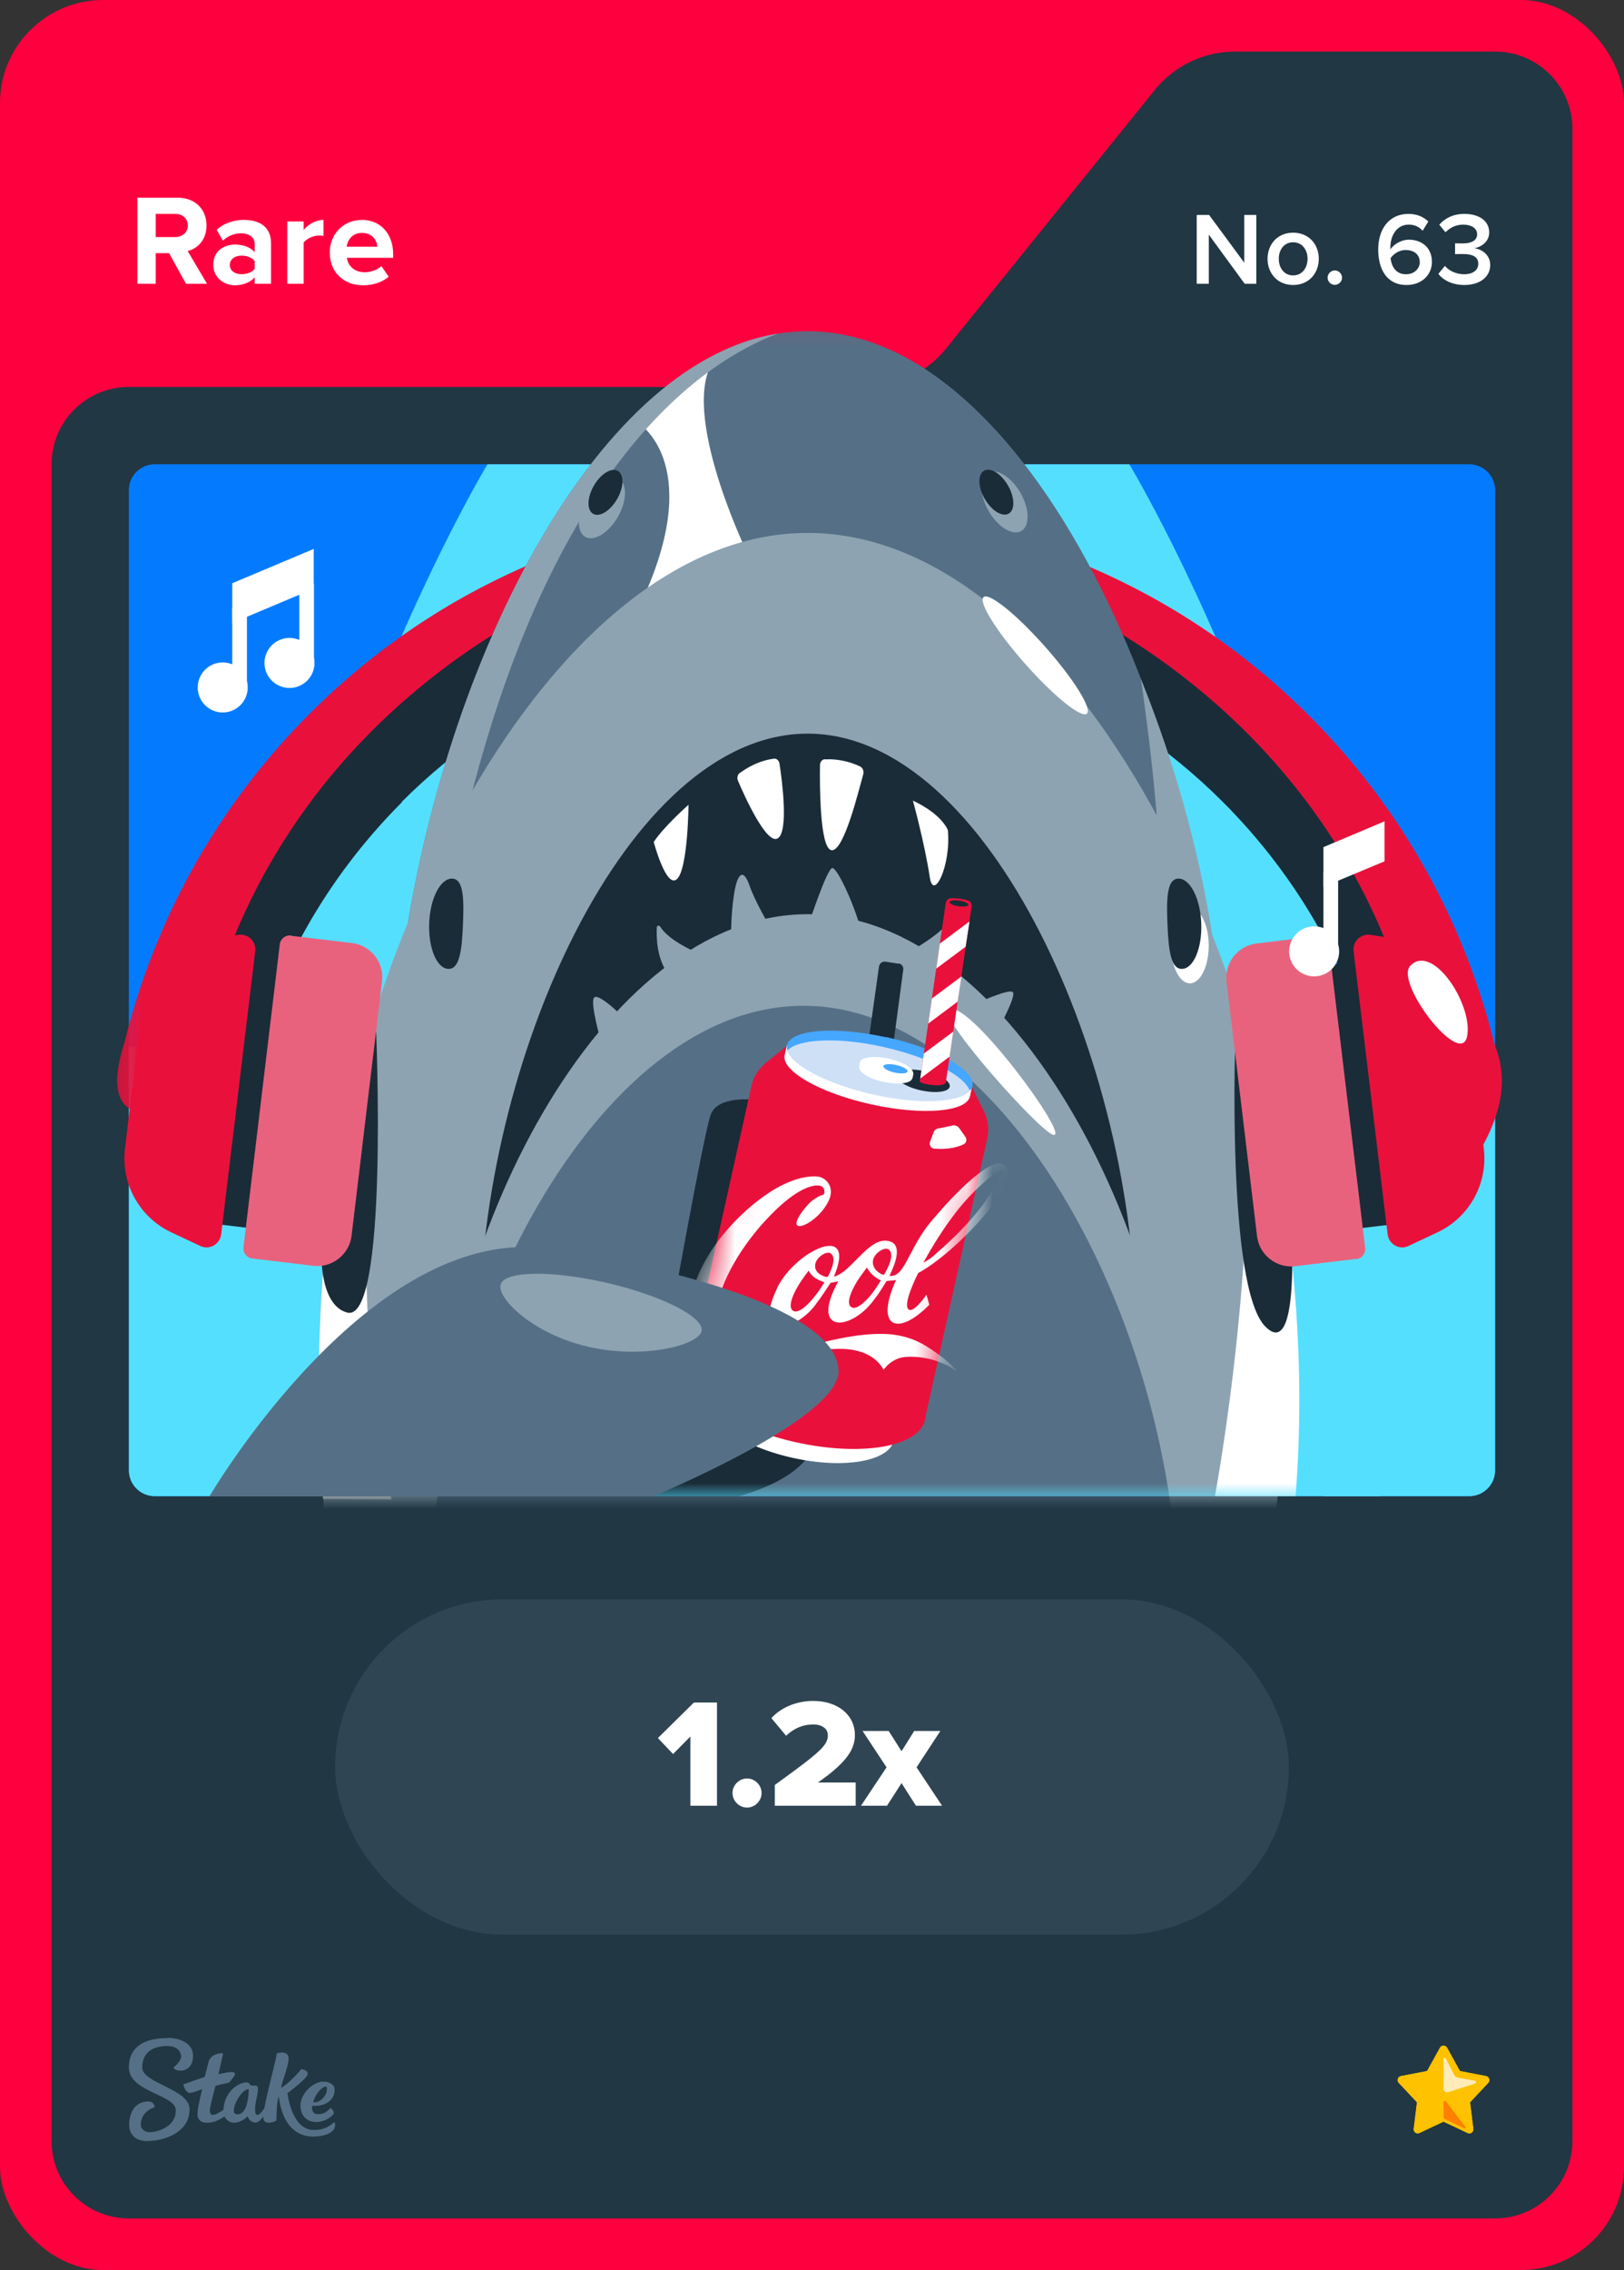 <svg width="63" height="88" viewBox="0 0 63 88" fill="none" xmlns="http://www.w3.org/2000/svg">
<rect x="0" y="0" width="63" height="88" fill="#333333" stroke="none"/>
<rect width="63" height="88" rx="4" fill="#FF003F"/>
<path d="M36.701 13.513L44.799 3.487C45.559 2.546 46.702 2 47.911 2H58C59.657 2 61 3.343 61 5V83C61 84.657 59.657 86 58 86H5C3.343 86 2 84.657 2 83V18C2 16.343 3.343 15 5 15H33.589C34.798 15 35.941 14.454 36.701 13.513Z" fill="#213743"/>
<rect x="5" y="18" width="53" height="40" rx="1" fill="#2F4553"/>
<g clip-path="url(#clip0_26835_29226)">
<path d="M57 18H6C5.448 18 5 18.448 5 19V57C5 57.552 5.448 58 6 58H57C57.552 58 58 57.552 58 57V19C58 18.448 57.552 18 57 18Z" fill="#047BFF"/>
<path d="M5 40.56V57C5 57.55 5.45 58 6 58H57C57.55 58 58 57.55 58 57V40.56H5Z" fill="#55DFFF"/>
<path d="M37.84 18H43.81C43.81 18 55.05 36.54 53.57 58H51.33L37.84 18Z" fill="#55DFFF"/>
<path d="M24.88 18H18.91C18.91 18 7.67 36.54 9.15 58H11.39L24.88 18Z" fill="#55DFFF"/>
<mask id="mask0_26835_29226" style="mask-type:luminance" maskUnits="userSpaceOnUse" x="4" y="12" width="56" height="46">
<path d="M59.16 12.1H4.19V58H59.16V12.1Z" fill="white"/>
</mask>
<g mask="url(#mask0_26835_29226)">
<path d="M15.58 31.09C19.83 26.84 25.49 24.49 31.51 24.49C37.53 24.49 43.18 26.83 47.44 31.09C50.37 34.02 52.4 37.62 53.37 41.55H58.19C57.83 39.8 57.3 38.08 56.6 36.42C55.23 33.18 53.27 30.27 50.77 27.77C48.27 25.27 45.36 23.31 42.12 21.94C38.76 20.52 35.2 19.8 31.52 19.8C27.84 19.8 24.28 20.52 20.92 21.94C17.68 23.31 14.77 25.27 12.27 27.77C9.77 30.27 7.81 33.18 6.44 36.42C5.74 38.08 5.21 39.8 4.85 41.55H9.67C10.64 37.62 12.67 34.02 15.6 31.09H15.58Z" fill="#1A2C38"/>
<path d="M55 40.5L56.88 45.42C58.08 43.74 58.64 42.09 57.98 40.5C57.64 39.1 57.18 37.73 56.62 36.4C55.25 33.16 53.29 30.25 50.79 27.75C48.29 25.25 45.38 23.29 42.14 21.92C41.22 21.53 40.29 21.2 39.34 20.91L40.39 22.98C40.39 22.98 52.08 27.32 55.01 40.51L55 40.5Z" fill="#E9113C"/>
<path d="M7.8 40.41L5.56 43.18C4.42 42.99 4.34 41.94 4.83 40.41C5.17 39.01 5.63 37.64 6.19 36.31C7.56 33.07 9.52 30.16 12.02 27.66C14.52 25.16 17.43 23.2 20.67 21.83C21.59 21.44 22.52 21.11 23.47 20.82L22.42 22.89C22.42 22.89 10.73 27.23 7.8 40.42V40.41Z" fill="#E9113C"/>
<path d="M31.33 12.84C22.42 12.84 15.19 29.49 15.19 43.07C25.95 48.31 36.71 48.31 47.47 43.07C47.47 29.49 40.24 12.84 31.33 12.84Z" fill="#557086"/>
<path d="M24.76 16.4C24.76 16.4 27.29 17.91 25.02 23.04L28.95 21.35C28.95 21.35 26.13 15.49 27.87 13.75L26.86 14.37L24.77 16.39L24.76 16.4Z" fill="white"/>
<path d="M30.18 12.93C22.95 14.09 17.03 26.04 15.55 37.64L17.54 34.05C20.43 19.9 26.04 14.49 30.18 12.93Z" fill="#8EA3B2"/>
<path d="M23.967 20.04C24.326 19.418 24.341 18.755 24.002 18.559C23.662 18.363 23.096 18.708 22.737 19.33C22.378 19.951 22.362 20.614 22.702 20.811C23.041 21.007 23.608 20.662 23.967 20.04Z" fill="#8EA3B2"/>
<path d="M39.619 20.584C39.958 20.388 39.943 19.725 39.584 19.103C39.225 18.481 38.658 18.136 38.319 18.332C37.979 18.528 37.995 19.191 38.354 19.813C38.713 20.435 39.279 20.78 39.619 20.584Z" fill="#8EA3B2"/>
<path d="M23.939 19.347C24.204 18.888 24.217 18.399 23.969 18.256C23.72 18.112 23.303 18.368 23.038 18.827C22.773 19.286 22.76 19.775 23.009 19.918C23.257 20.062 23.674 19.806 23.939 19.347Z" fill="#1A2C38"/>
<path d="M39.132 19.91C39.38 19.767 39.367 19.278 39.102 18.819C38.837 18.36 38.42 18.104 38.172 18.248C37.923 18.391 37.936 18.88 38.201 19.339C38.467 19.798 38.883 20.054 39.132 19.91Z" fill="#1A2C38"/>
<path d="M50.26 52.18C50.26 38.6 41.79 20.66 31.33 20.66C20.87 20.66 12.4 38.59 12.4 52.18C12.4 52.18 12.43 57.6 12.73 61.16H49.19L50.26 52.18Z" fill="#8EA3B2"/>
<path d="M47.13 58C47.13 58 49.07 47.75 48.18 39.49C48.18 39.49 51.07 47.58 50.26 58H47.13Z" fill="white"/>
<path d="M14.52 39.37C14.52 39.37 13.43 51.34 15.19 58.13L12.53 58.11C12.53 58.11 11.52 47.29 14.52 39.38V39.37Z" fill="white"/>
<path d="M31.33 28.44C24.3 28.44 18.6 41.2 18.6 51.62C27.09 55.64 35.57 55.64 44.06 51.62C44.06 41.21 38.36 28.44 31.33 28.44Z" fill="#1A2C38"/>
<path d="M31.33 35.44C23.31 35.44 16.82 48.2 16.82 58.62C26.5 62.64 36.17 62.64 45.85 58.62C45.85 48.21 39.35 35.44 31.34 35.44H31.33Z" fill="#8EA3B2"/>
<path d="M35.41 36.82C35.41 36.82 36.27 36.34 36.7 35.87C36.78 35.78 36.93 35.83 36.94 35.96C36.96 36.36 36.94 37.03 36.68 37.68L35.41 36.83V36.82Z" fill="#8EA3B2"/>
<path d="M31.16 38.99C23.14 38.99 16.65 51.75 16.65 62.17C26.33 66.19 36 66.19 45.68 62.17C45.68 51.76 39.18 38.99 31.17 38.99H31.16Z" fill="#557086"/>
<path d="M31.06 53.52C31.06 53.52 33.71 56.53 28.68 58H22.77L31.07 53.52H31.06Z" fill="#1A2C38"/>
<path d="M29.73 42.69C29.73 42.69 27.86 42.32 27.56 43.24C27.26 44.16 25.98 51.35 25.98 51.35L28.73 51.83L29.72 42.69H29.73Z" fill="#1A2C38"/>
<path d="M34.86 37.36L34.35 37.28C34.23 37.26 34.12 37.35 34.1 37.46L33.21 43.79L34.26 43.45L35.04 37.59C35.06 37.47 34.97 37.36 34.86 37.35V37.36Z" fill="#1A2C38"/>
<path d="M36.79 39.17C37.43 38.51 41.61 44.21 40.85 43.99C40.31 43.84 36.45 39.51 36.79 39.17Z" fill="white"/>
<path d="M42.163 27.665C42.374 27.478 41.648 26.315 40.541 25.067C39.434 23.819 38.366 22.959 38.155 23.146C37.945 23.333 38.671 24.496 39.778 25.744C40.884 26.992 41.952 27.852 42.163 27.665Z" fill="white"/>
<path d="M28.71 29.96C28.94 29.79 29.41 29.49 30.03 29.41C30.13 29.4 30.22 29.48 30.24 29.61C30.34 30.26 30.6 32.24 30.17 32.5C29.74 32.76 28.89 30.88 28.63 30.27C28.58 30.16 28.61 30.03 28.7 29.96H28.71Z" fill="white"/>
<path d="M32 29.44C32.27 29.42 32.8 29.44 33.38 29.72C33.47 29.77 33.52 29.9 33.49 30.01C33.31 30.64 32.75 32.98 32.27 32.96C31.79 32.94 31.8 30.35 31.81 29.66C31.81 29.54 31.89 29.44 32 29.43V29.44Z" fill="white"/>
<path d="M35.41 31.02C35.41 31.02 35.87 32.69 36.07 34.01C36.21 34.96 36.9 33.56 36.77 32.18C36.77 32.18 36.56 31.57 35.4 31.03L35.41 31.02Z" fill="white"/>
<path d="M26.72 31.19C26.72 31.19 25.78 32.01 25.36 32.64C25.36 32.64 25.85 34.49 26.27 34.07C26.69 33.65 26.71 31.19 26.71 31.19H26.72Z" fill="white"/>
<path d="M31.33 35.95C31.33 35.95 32.08 33.65 32.29 33.65C32.5 33.65 33.21 35.24 33.4 36.08L31.34 35.95H31.33Z" fill="#8EA3B2"/>
<path d="M44.26 26.32C44.26 26.32 45.2 32.65 44.91 34.58L47.3 38.59C47.3 38.59 47.03 33.18 44.26 26.32Z" fill="#8EA3B2"/>
<path d="M46.16 38.12C46.563 38.12 46.89 37.467 46.89 36.66C46.89 35.854 46.563 35.2 46.16 35.2C45.757 35.2 45.43 35.854 45.43 36.66C45.43 37.467 45.757 38.12 46.16 38.12Z" fill="white"/>
<path d="M46.6 35.77C46.64 36.74 46.31 37.54 45.86 37.56C45.41 37.58 45.33 36.8 45.29 35.83C45.25 34.86 45.26 34.07 45.71 34.06C46.16 34.05 46.56 34.81 46.6 35.78V35.77Z" fill="#1A2C38"/>
<path d="M29.78 35.78C29.78 35.78 29.26 34.87 29.08 34.34C28.82 33.59 28.59 33.9 28.47 34.7C28.35 35.5 28.36 36.31 28.36 36.31L29.78 35.78Z" fill="#8EA3B2"/>
<path d="M27.02 36.92C27.02 36.92 25.95 36.48 25.61 35.92C25.57 35.86 25.48 35.88 25.48 35.95C25.46 36.37 25.48 37.17 25.93 37.78L27.03 36.92H27.02Z" fill="#8EA3B2"/>
<path d="M38.12 38.79C38.12 38.79 39.16 38.33 39.29 38.46C39.42 38.59 38.88 39.6 38.88 39.6L38.13 38.79H38.12Z" fill="#8EA3B2"/>
<path d="M24.11 39.37C24.11 39.37 23.23 38.49 23.05 38.67C22.87 38.85 23.33 40.43 23.33 40.43L24.11 39.37Z" fill="#8EA3B2"/>
<path d="M16.65 35.77C16.61 36.74 16.94 37.54 17.39 37.56C17.84 37.58 17.92 36.8 17.96 35.83C18 34.86 17.99 34.07 17.54 34.06C17.09 34.05 16.69 34.81 16.65 35.78V35.77Z" fill="#1A2C38"/>
</g>
<path d="M34.675 55.838C34.855 55.024 33.393 54.008 31.409 53.568C29.425 53.128 27.67 53.431 27.489 54.245C27.309 55.059 28.771 56.076 30.755 56.516C32.739 56.956 34.494 56.653 34.675 55.838Z" fill="white"/>
<path d="M35.882 55.053C36.112 54.018 34.248 52.724 31.719 52.164C29.19 51.603 26.954 51.988 26.725 53.023C26.495 54.059 28.359 55.352 30.888 55.913C33.417 56.473 35.653 56.089 35.882 55.053Z" fill="#E9113C"/>
<path d="M37.71 42.14L30.52 40.55L29.71 41.2C29.43 41.43 29.23 41.74 29.15 42.1L26.72 53.04L35.87 55.07L38.3 44.13C38.38 43.78 38.33 43.41 38.17 43.08L37.71 42.15V42.14Z" fill="#E9113C"/>
<path d="M30.44 40.9C30.3 41.51 31.8 42.37 33.79 42.81C35.78 43.25 37.49 43.11 37.63 42.5L37.71 42.12L30.52 40.53L30.44 40.91V40.9Z" fill="white"/>
<path d="M34.37 40.21C32.38 39.77 30.67 39.91 30.53 40.52C30.52 40.59 30.53 40.66 30.54 40.73L37.63 42.28C37.67 42.23 37.71 42.17 37.72 42.11C37.86 41.5 36.36 40.64 34.37 40.2V40.21Z" fill="#45A7FF"/>
<path d="M30.54 40.73C30.73 41.32 32.11 42.03 33.87 42.43C35.63 42.83 37.22 42.75 37.62 42.29C37.43 41.7 36.05 40.99 34.29 40.59C32.53 40.19 30.94 40.27 30.54 40.73Z" fill="#CDE0F6"/>
<path d="M36.842 42.127C36.888 41.922 36.461 41.654 35.89 41.527C35.318 41.4 34.818 41.463 34.773 41.668C34.727 41.873 35.154 42.142 35.725 42.269C36.297 42.395 36.797 42.332 36.842 42.127Z" fill="#1A2C38"/>
<path d="M35.39 41.8C35.35 42 34.85 42.06 34.28 41.94C33.71 41.82 33.28 41.55 33.33 41.34L33.36 41.18L35.43 41.64L35.4 41.8H35.39Z" fill="white"/>
<path d="M35.426 41.64C35.472 41.435 35.045 41.166 34.474 41.039C33.902 40.913 33.402 40.976 33.357 41.181C33.311 41.386 33.738 41.654 34.309 41.781C34.881 41.908 35.381 41.844 35.426 41.64Z" fill="white"/>
<path d="M35.205 41.537C35.223 41.456 35.028 41.344 34.769 41.286C34.511 41.229 34.286 41.248 34.268 41.329C34.25 41.41 34.446 41.522 34.704 41.579C34.963 41.637 35.188 41.618 35.205 41.537Z" fill="#45A7FF"/>
<mask id="mask1_26835_29226" style="mask-type:luminance" maskUnits="userSpaceOnUse" x="26" y="40" width="13" height="16">
<path d="M37.71 42.14L30.52 40.55L29.71 41.2C29.43 41.43 29.23 41.74 29.15 42.1L26.72 53.04L35.87 55.07L38.3 44.13C38.38 43.78 38.33 43.41 38.17 43.08L37.71 42.15V42.14Z" fill="white"/>
</mask>
<g mask="url(#mask1_26835_29226)">
<path d="M37.12 53.16C36.56 52.77 35.89 52.57 35.21 52.6C34.84 52.6 34.49 52.8 34.28 53.1C33.99 52.59 33.42 52.28 32.53 52.29C31.1 52.3 29.67 52.96 28.55 52.96C27.47 52.96 26.69 52.28 26.71 51.07C26.76 48.96 28.55 47.06 29.89 46.2C30.66 45.71 31.3 45.57 31.72 45.61C32.03 45.64 32.39 46 32.16 46.52C31.82 47.28 30.88 47.77 30.9 47.41C30.91 47.17 31.34 46.69 31.45 46.59C31.67 46.41 31.87 46.32 31.94 46.32C32.01 46.26 32.06 45.85 31.51 45.98C30.96 46.11 30.3 46.65 29.66 47.35C29.02 48.05 28.04 49.36 27.79 50.74C27.67 51.38 27.75 52.55 29.27 52.54C30.56 52.54 32.46 51.69 34.21 51.71C34.89 51.71 35.48 51.9 35.94 52.19C36.39 52.47 36.93 52.88 37.12 53.16Z" fill="white"/>
<path d="M39 45.19C38.56 44.69 37 46.31 36.27 47.18C35.24 48.3 35.14 49.53 34.51 49.46C34.48 49.46 35.16 48.3 34.51 48.12C33.72 47.89 33.05 49.32 32.35 49.49C33.3 47.25 30.68 48.59 30.1 50.04C29.18 52.08 31 51.55 31.69 50.5C31.89 50.25 32.22 49.73 32.22 49.73C32.25 49.73 32.47 49.68 32.52 49.67C31.38 51.74 33.04 51.62 33.94 50.34C34.14 50.09 34.39 49.66 34.39 49.66C34.4 49.66 34.73 49.63 34.76 49.62C33.91 51.5 34.85 51.81 36.05 50.58L35.94 50.19C35.94 50.19 35.51 50.83 35.29 50.78C34.93 50.69 35.62 49.35 35.62 49.35C37.01 48.61 39.63 45.89 39.01 45.19H39ZM37.08 47C37.86 45.98 39.05 45.06 38.85 45.49C38.32 46.68 37.34 47.71 36.22 48.68C36.1 48.79 35.96 48.87 35.82 48.95C36.19 48.27 36.61 47.61 37.08 47ZM31.97 49.73C31.85 49.93 31.71 50.13 31.56 50.31C31.37 50.55 31.01 50.91 30.8 50.83C30.48 50.7 30.84 50.01 31.08 49.66C31.32 49.31 31.36 49.28 31.36 49.27C31.36 49.27 31.37 49.25 31.38 49.27C31.43 49.38 31.52 49.47 31.62 49.54C31.72 49.61 31.84 49.66 31.96 49.7C31.96 49.7 31.98 49.7 31.97 49.73ZM32.25 49.2C32.21 49.3 32.17 49.39 32.12 49.48C32.12 49.48 32.11 49.5 32.1 49.5C32.09 49.5 32.07 49.5 32.06 49.5C32.01 49.5 31.61 49.39 31.62 49.07C31.62 48.76 32.07 48.46 32.24 48.6C32.4 48.73 32.32 49.03 32.25 49.19V49.2ZM34.17 49.64C34.06 49.82 33.94 50 33.81 50.17C33.62 50.41 33.26 50.77 33.06 50.69C32.74 50.56 33.11 49.86 33.35 49.52C33.59 49.18 33.62 49.16 33.62 49.15C33.62 49.15 33.63 49.13 33.64 49.15C33.7 49.26 33.77 49.35 33.86 49.43C33.95 49.51 34.05 49.58 34.16 49.63C34.16 49.63 34.18 49.63 34.16 49.66L34.17 49.64ZM34.32 49.39C34.32 49.39 34.28 49.43 34.24 49.41C34.17 49.39 33.86 49.24 33.86 48.92C33.86 48.61 34.31 48.31 34.48 48.44C34.64 48.57 34.56 48.87 34.49 49.03C34.44 49.15 34.38 49.27 34.31 49.38L34.32 49.39Z" fill="white"/>
</g>
<path d="M36.39 43.75L36.96 43.63C37.05 43.61 37.15 43.65 37.21 43.73L37.45 44.07C37.52 44.17 37.49 44.31 37.38 44.36C37.18 44.46 36.82 44.57 36.25 44.53C36.12 44.53 36.03 44.38 36.08 44.26L36.22 43.89C36.25 43.81 36.32 43.76 36.4 43.74L36.39 43.75Z" fill="white"/>
<path d="M8.13 58C8.13 58 14.38 47.32 21.36 48.42C28.34 49.52 32.53 51.28 32.53 53.16C32.53 55.04 25.33 58.01 25.33 58.01H8.13V58Z" fill="#557086"/>
<path d="M36.69 41.98C36.56 42.16 35.78 42.04 35.68 41.93L36.69 35C36.71 34.9 36.79 34.82 36.9 34.82C37.12 34.82 37.34 34.84 37.55 34.91C37.65 34.94 37.71 35.04 37.69 35.15L36.69 41.98Z" fill="#E9113C"/>
<path d="M37.61 35.72L36.46 36.58L36.32 37.55L37.46 36.7L37.61 35.72Z" fill="white"/>
<path d="M37.3 37.85L36.15 38.71L36.01 39.68L37.15 38.83L37.3 37.85Z" fill="white"/>
<path d="M35.7 41.81L36.84 40.96L36.98 39.99L35.84 40.84L35.7 41.81Z" fill="white"/>
<path d="M37.566 35.075C37.575 35.015 37.418 34.943 37.216 34.913C37.014 34.884 36.843 34.908 36.834 34.968C36.825 35.029 36.982 35.101 37.184 35.131C37.387 35.16 37.558 35.136 37.566 35.075Z" fill="#1A2C38"/>
<path d="M12.077 37.542L8.423 37.103L7.199 47.31L10.853 47.749L12.077 37.542Z" fill="#1A2C38"/>
<path d="M12.47 48.34C12.47 48.34 12.33 50.57 13.46 50.88C15.08 51.34 14.59 39.95 14.59 39.95L12.47 48.33V48.34Z" fill="#1A2C38"/>
<path d="M11.286 36.275L13.659 36.559C14.384 36.647 14.908 37.314 14.821 38.038L13.638 47.908C13.551 48.633 12.883 49.157 12.159 49.07L9.786 48.785C9.577 48.76 9.419 48.57 9.445 48.352L10.854 36.606C10.879 36.397 11.069 36.239 11.287 36.265L11.286 36.275Z" fill="#E9627D"/>
<path d="M7.77 48.3L6.66 47.78C5.41 47.2 4.68 45.88 4.85 44.51L5.49 39.18C5.66 37.76 6.75 36.63 8.16 36.41L9.24 36.24C9.62 36.18 9.95 36.5 9.9 36.88L8.58 47.85C8.53 48.24 8.12 48.47 7.77 48.3Z" fill="#E9113C"/>
<path d="M47.93 39.94C47.93 39.94 47.55 49.89 49.09 51.43C50.63 52.97 50.01 46.09 50.01 46.09L47.93 39.94Z" fill="#1A2C38"/>
<path d="M9.31 23.36H9.28C9.131 23.36 9.01 23.481 9.01 23.63V26.74C9.01 26.889 9.131 27.01 9.28 27.01H9.31C9.459 27.01 9.58 26.889 9.58 26.74V23.63C9.58 23.481 9.459 23.36 9.31 23.36Z" fill="white"/>
<path d="M11.91 22.41H11.88C11.731 22.41 11.61 22.531 11.61 22.68V25.79C11.61 25.939 11.731 26.06 11.88 26.06H11.91C12.059 26.06 12.18 25.939 12.18 25.79V22.68C12.18 22.531 12.059 22.41 11.91 22.41Z" fill="white"/>
<path d="M8.64 27.62C9.176 27.62 9.61 27.186 9.61 26.65C9.61 26.114 9.176 25.68 8.64 25.68C8.104 25.68 7.67 26.114 7.67 26.65C7.67 27.186 8.104 27.62 8.64 27.62Z" fill="white"/>
<path d="M11.23 26.67C11.766 26.67 12.2 26.236 12.2 25.7C12.2 25.164 11.766 24.73 11.23 24.73C10.694 24.73 10.26 25.164 10.26 25.7C10.26 26.236 10.694 26.67 11.23 26.67Z" fill="white"/>
<path d="M12.17 21.28L9.01 22.61V24.15L12.17 22.82V21.28Z" fill="white"/>
<path d="M51.557 47.759L55.211 47.321L53.987 37.114L50.333 37.553L51.557 47.759Z" fill="#1A2C38"/>
<path d="M52.617 48.801L50.244 49.086C49.519 49.173 48.852 48.649 48.765 47.924L47.581 38.055C47.494 37.33 48.018 36.663 48.743 36.576L51.116 36.291C51.325 36.266 51.524 36.413 51.55 36.632L52.959 48.378C52.984 48.586 52.837 48.785 52.618 48.811L52.617 48.801Z" fill="#E9627D"/>
<path d="M54.64 48.3L55.75 47.78C57 47.2 57.73 45.88 57.56 44.51L56.92 39.18C56.75 37.76 55.66 36.63 54.25 36.41L53.17 36.24C52.79 36.18 52.46 36.5 52.51 36.88L53.83 47.85C53.88 48.24 54.29 48.47 54.64 48.3Z" fill="#E9113C"/>
<path d="M54.71 37.44C55.58 36.53 57.17 38.98 56.91 40.19C56.65 41.4 54.09 38.09 54.71 37.44Z" fill="white"/>
<path d="M51.64 33.59H51.61C51.461 33.59 51.34 33.711 51.34 33.86V36.97C51.34 37.119 51.461 37.24 51.61 37.24H51.64C51.789 37.24 51.91 37.119 51.91 36.97V33.86C51.91 33.711 51.789 33.59 51.64 33.59Z" fill="white"/>
<path d="M50.98 37.85C51.516 37.85 51.95 37.416 51.95 36.88C51.95 36.344 51.516 35.91 50.98 35.91C50.444 35.91 50.01 36.344 50.01 36.88C50.01 37.416 50.444 37.85 50.98 37.85Z" fill="white"/>
<path d="M53.71 31.84L51.34 32.84V34.38L53.71 33.39V31.84Z" fill="white"/>
<path d="M27.213 51.608C27.089 52.146 24.968 52.704 22.816 52.206C20.664 51.708 19.294 50.343 19.419 49.805C19.544 49.267 21.389 49.234 23.541 49.732C25.694 50.23 27.338 51.07 27.213 51.608Z" fill="#8EA3B2"/>
</g>
<path fill-rule="evenodd" clip-rule="evenodd" d="M6.498 79C6.99 79 7.486 79.213 7.49 79.691C7.49 80.104 7.247 80.27 6.998 80.27C6.75 80.27 6.733 80.144 6.733 80.144C6.733 80.144 7.025 79.926 7.025 79.717C7.025 79.609 6.942 79.313 6.489 79.317C5.858 79.317 5.518 79.617 5.518 80.152C5.518 80.765 7.351 80.974 7.355 81.765C7.355 82.613 6.476 82.996 5.692 83C5.283 83 5.013 82.761 5.009 82.378C5.009 81.926 5.222 81.465 5.758 81.465C5.884 81.457 5.988 81.552 5.997 81.678C5.997 81.678 5.997 81.683 5.997 81.687C5.997 81.687 5.457 81.839 5.462 82.378C5.462 82.478 5.566 82.661 5.819 82.656C6.071 82.652 6.824 82.474 6.82 81.809C6.82 81.191 5.004 81.109 5 80.148C5 79.065 6.088 79.009 6.498 79.009V79ZM10.747 79.6C10.812 79.57 11.213 79.491 11.195 79.813C11.182 80.135 10.939 80.691 10.904 80.935C11.23 80.77 11.692 80.209 11.692 80.209C11.692 80.209 12.018 80.252 11.918 80.452C11.818 80.652 11.152 81.144 11.152 81.144C11.152 81.144 11.304 82.57 12.171 82.57C12.645 82.57 12.85 82.361 12.937 82.287C12.959 82.27 12.976 82.265 12.985 82.278C13.02 82.387 12.994 82.504 12.915 82.591C12.819 82.696 12.597 82.822 12.153 82.826C11.365 82.826 10.925 82.196 10.812 81.261C10.725 81.535 10.734 81.983 10.721 82.2C10.695 82.243 10.251 82.417 10.216 82.117C10.216 82.091 10.216 82.07 10.216 82.043C10.133 82.161 10.02 82.283 9.911 82.283C9.72 82.283 9.637 82.122 9.602 82.039C9.576 82.07 9.363 82.287 9.088 82.287C8.923 82.291 8.775 82.196 8.709 82.043C8.57 82.144 8.322 82.291 8.039 82.291C7.734 82.291 7.66 82.109 7.66 81.957C7.66 81.713 7.843 80.987 7.843 80.987C7.843 80.987 7.486 81.13 7.364 81.135C7.194 81.135 7.112 80.822 7.112 80.813C7.112 80.809 7.112 80.8 7.12 80.8C7.22 80.761 7.943 80.513 7.943 80.513C7.943 80.513 8.078 79.983 8.096 79.913C8.113 79.844 8.213 79.7 8.331 79.656C8.418 79.622 8.509 79.6 8.601 79.591C8.631 79.591 8.653 79.6 8.653 79.617C8.653 79.635 8.474 80.409 8.474 80.409C8.474 80.409 8.849 80.322 8.988 80.322C9.097 80.322 9.154 80.387 9.093 80.47C9.032 80.552 8.962 80.648 8.927 80.691C8.888 80.735 8.862 80.743 8.77 80.761C8.644 80.787 8.361 80.856 8.361 80.856C8.361 80.856 8.135 81.678 8.139 81.817C8.139 81.896 8.165 81.987 8.261 81.987C8.357 81.987 8.54 81.874 8.67 81.791C8.692 81.152 9.188 80.726 9.576 80.726C9.702 80.726 9.654 80.848 9.798 80.848H9.889C9.946 80.848 10.007 80.852 10.007 80.996C10.007 81.196 9.894 81.526 9.894 81.735C9.894 81.883 9.915 81.987 9.972 81.987C10.068 81.987 10.177 81.848 10.255 81.726C10.381 81.03 10.734 79.761 10.734 79.617L10.747 79.6ZM12.502 80.7C12.767 80.678 12.933 80.822 12.963 80.9C12.994 80.978 12.989 81.161 12.915 81.291C12.684 81.704 12.11 81.63 12.11 81.63C12.11 81.63 12.044 81.957 12.341 81.957C12.593 81.957 12.706 81.83 12.815 81.726C12.859 81.726 12.994 81.865 12.933 81.961C12.885 82.035 12.619 82.257 12.28 82.261C11.74 82.261 11.605 81.8 11.674 81.47C11.766 81.061 12.175 80.722 12.502 80.696V80.7ZM9.646 80.987C9.323 80.987 8.827 81.97 9.206 81.965C9.619 81.965 9.646 81.183 9.646 81.004V80.987ZM12.641 80.891C12.423 80.9 12.175 81.317 12.153 81.5C12.48 81.513 12.654 81.196 12.676 81.07C12.689 80.974 12.693 80.887 12.641 80.887V80.891Z" fill="#557086"/>
<path d="M56.144 79.378L56.641 80.278L57.652 80.473C57.779 80.499 57.83 80.656 57.741 80.749L57.036 81.501L57.163 82.524C57.181 82.656 57.045 82.749 56.93 82.694L56 82.257L55.07 82.694C54.951 82.749 54.82 82.652 54.837 82.524L54.964 81.501L54.259 80.749C54.17 80.656 54.221 80.499 54.348 80.473L55.359 80.278L55.856 79.378C55.919 79.263 56.085 79.263 56.144 79.378Z" fill="#FFC200"/>
<path d="M56 79.293C56.055 79.293 56.115 79.323 56.144 79.378L56.641 80.278L57.652 80.473C57.779 80.499 57.83 80.656 57.741 80.749L57.036 81.501L57.163 82.524C57.176 82.626 57.096 82.711 56.998 82.711C56.977 82.711 56.951 82.707 56.926 82.694L55.996 82.257L55.066 82.694C55.04 82.707 55.019 82.711 54.994 82.711C54.9 82.711 54.815 82.626 54.828 82.524L54.955 81.501L54.251 80.749C54.161 80.656 54.212 80.499 54.34 80.473L55.35 80.278L55.847 79.378C55.877 79.323 55.936 79.293 55.992 79.293M56 79.081C55.864 79.081 55.737 79.157 55.669 79.276L55.219 80.091L54.306 80.265C54.17 80.291 54.059 80.388 54.017 80.52C53.974 80.652 54.008 80.796 54.102 80.894L54.739 81.573L54.624 82.495C54.611 82.601 54.645 82.711 54.713 82.792C54.786 82.873 54.888 82.919 54.998 82.919C55.053 82.919 55.108 82.906 55.159 82.881L56 82.486L56.841 82.881C56.892 82.906 56.947 82.919 57.002 82.919C57.112 82.919 57.214 82.873 57.287 82.792C57.359 82.711 57.393 82.601 57.376 82.495L57.261 81.573L57.898 80.894C57.992 80.792 58.026 80.647 57.983 80.52C57.941 80.388 57.83 80.291 57.694 80.265L56.781 80.091L56.331 79.276C56.263 79.157 56.136 79.081 56 79.081Z" fill="#213743"/>
<path d="M56 79.815V80.974C56 81.068 56.089 81.132 56.178 81.106L57.219 80.771C57.274 80.754 57.27 80.673 57.21 80.66L56.556 80.541C56.497 80.529 56.442 80.49 56.412 80.435L56.085 79.794C56.064 79.751 55.996 79.764 55.996 79.815H56Z" fill="#FFEBB8"/>
<path d="M56 81.492V82.07C56 82.104 56.017 82.129 56.047 82.146L56.798 82.507C56.837 82.524 56.87 82.482 56.845 82.448L56.093 81.463C56.064 81.424 56 81.446 56 81.492Z" fill="#FF7F00"/>
<rect x="13" y="62" width="37" height="13" rx="6.5" fill="#2F4553"/>
<path d="M27.814 70H26.782V67.318L26.11 67.996L25.522 67.378L26.92 65.998H27.814V70ZM28.98 70.072C28.674 70.072 28.416 69.814 28.416 69.508C28.416 69.202 28.674 68.944 28.98 68.944C29.286 68.944 29.544 69.202 29.544 69.508C29.544 69.814 29.286 70.072 28.98 70.072ZM33.195 70H30.057V69.196C31.791 67.942 32.115 67.666 32.115 67.27C32.115 66.994 31.857 66.85 31.563 66.85C31.119 66.85 30.783 67.018 30.495 67.288L29.925 66.604C30.351 66.136 30.987 65.938 31.545 65.938C32.487 65.938 33.165 66.466 33.165 67.27C33.165 67.882 32.727 68.404 31.731 69.1H33.195V70ZM36.545 70H35.532L34.974 69.124L34.41 70H33.401L34.392 68.512L33.462 67.102H34.475L34.974 67.888L35.465 67.102H36.48L35.556 68.512L36.545 70Z" fill="white"/>
<path d="M8.03 11H7.215L6.56 9.815H6.04V11H5.33V7.665H6.89C7.585 7.665 8.01 8.12 8.01 8.74C8.01 9.33 7.64 9.645 7.28 9.73L8.03 11ZM6.785 9.19C7.07 9.19 7.285 9.02 7.285 8.74C7.285 8.46 7.07 8.29 6.785 8.29H6.04V9.19H6.785ZM10.515 11H9.88V10.75C9.715 10.945 9.43 11.06 9.115 11.06C8.73 11.06 8.275 10.8 8.275 10.26C8.275 9.695 8.73 9.48 9.115 9.48C9.435 9.48 9.72 9.585 9.88 9.775V9.45C9.88 9.205 9.67 9.045 9.35 9.045C9.09 9.045 8.85 9.14 8.645 9.33L8.405 8.905C8.7 8.645 9.08 8.525 9.46 8.525C10.01 8.525 10.515 8.745 10.515 9.44V11ZM9.37 10.63C9.575 10.63 9.775 10.56 9.88 10.42V10.12C9.775 9.98 9.575 9.91 9.37 9.91C9.12 9.91 8.915 10.04 8.915 10.275C8.915 10.5 9.12 10.63 9.37 10.63ZM11.78 11H11.145V8.585H11.78V8.915C11.95 8.7 12.25 8.525 12.55 8.525V9.145C12.505 9.135 12.445 9.13 12.375 9.13C12.165 9.13 11.885 9.25 11.78 9.405V11ZM14.082 11.06C13.347 11.06 12.792 10.565 12.792 9.79C12.792 9.09 13.307 8.525 14.042 8.525C14.762 8.525 15.252 9.065 15.252 9.855V9.995H13.457C13.497 10.3 13.742 10.555 14.152 10.555C14.357 10.555 14.642 10.465 14.797 10.315L15.077 10.725C14.837 10.945 14.457 11.06 14.082 11.06ZM14.637 9.565C14.622 9.335 14.462 9.03 14.042 9.03C13.647 9.03 13.477 9.325 13.447 9.565H14.637Z" fill="white"/>
<path d="M48.737 11H48.285L46.893 9.096V11H46.425V8.332H46.905L48.269 10.184V8.332H48.737V11ZM50.163 11.048C49.551 11.048 49.172 10.588 49.172 10.032C49.172 9.48 49.551 9.02 50.163 9.02C50.783 9.02 51.16 9.48 51.16 10.032C51.16 10.588 50.783 11.048 50.163 11.048ZM50.163 10.676C50.523 10.676 50.724 10.376 50.724 10.032C50.724 9.692 50.523 9.392 50.163 9.392C49.807 9.392 49.608 9.692 49.608 10.032C49.608 10.376 49.807 10.676 50.163 10.676ZM51.781 11.044C51.629 11.044 51.501 10.916 51.501 10.764C51.501 10.612 51.629 10.484 51.781 10.484C51.933 10.484 52.061 10.612 52.061 10.764C52.061 10.916 51.933 11.044 51.781 11.044ZM54.565 11.048C53.781 11.048 53.465 10.412 53.465 9.672C53.465 8.9 53.869 8.292 54.641 8.292C54.973 8.292 55.229 8.412 55.409 8.588L55.189 8.944C55.049 8.796 54.897 8.708 54.641 8.708C54.197 8.708 53.937 9.12 53.937 9.588C53.937 9.616 53.937 9.64 53.941 9.664C54.061 9.484 54.341 9.292 54.657 9.292C55.137 9.292 55.549 9.584 55.549 10.152C55.549 10.648 55.161 11.048 54.565 11.048ZM54.541 10.632C54.893 10.632 55.077 10.384 55.077 10.168C55.077 9.84 54.821 9.692 54.529 9.692C54.301 9.692 54.081 9.816 53.945 10.008C53.973 10.296 54.129 10.632 54.541 10.632ZM56.807 11.048C56.331 11.048 55.979 10.856 55.799 10.616L56.051 10.308C56.223 10.508 56.507 10.632 56.791 10.632C57.143 10.632 57.347 10.472 57.347 10.224C57.347 9.96 57.135 9.848 56.755 9.848C56.643 9.848 56.487 9.848 56.447 9.852V9.432C56.495 9.436 56.651 9.436 56.755 9.436C57.067 9.436 57.303 9.328 57.303 9.084C57.303 8.836 57.063 8.708 56.763 8.708C56.491 8.708 56.267 8.812 56.075 9.004L55.835 8.712C56.039 8.472 56.363 8.292 56.807 8.292C57.383 8.292 57.771 8.564 57.771 9.012C57.771 9.368 57.467 9.576 57.191 9.624C57.451 9.648 57.811 9.86 57.811 10.272C57.811 10.724 57.423 11.048 56.807 11.048Z" fill="white"/>
<defs>
<clipPath id="clip0_26835_29226">
<rect width="63" height="88" fill="white"/>
</clipPath>
</defs>
</svg>
